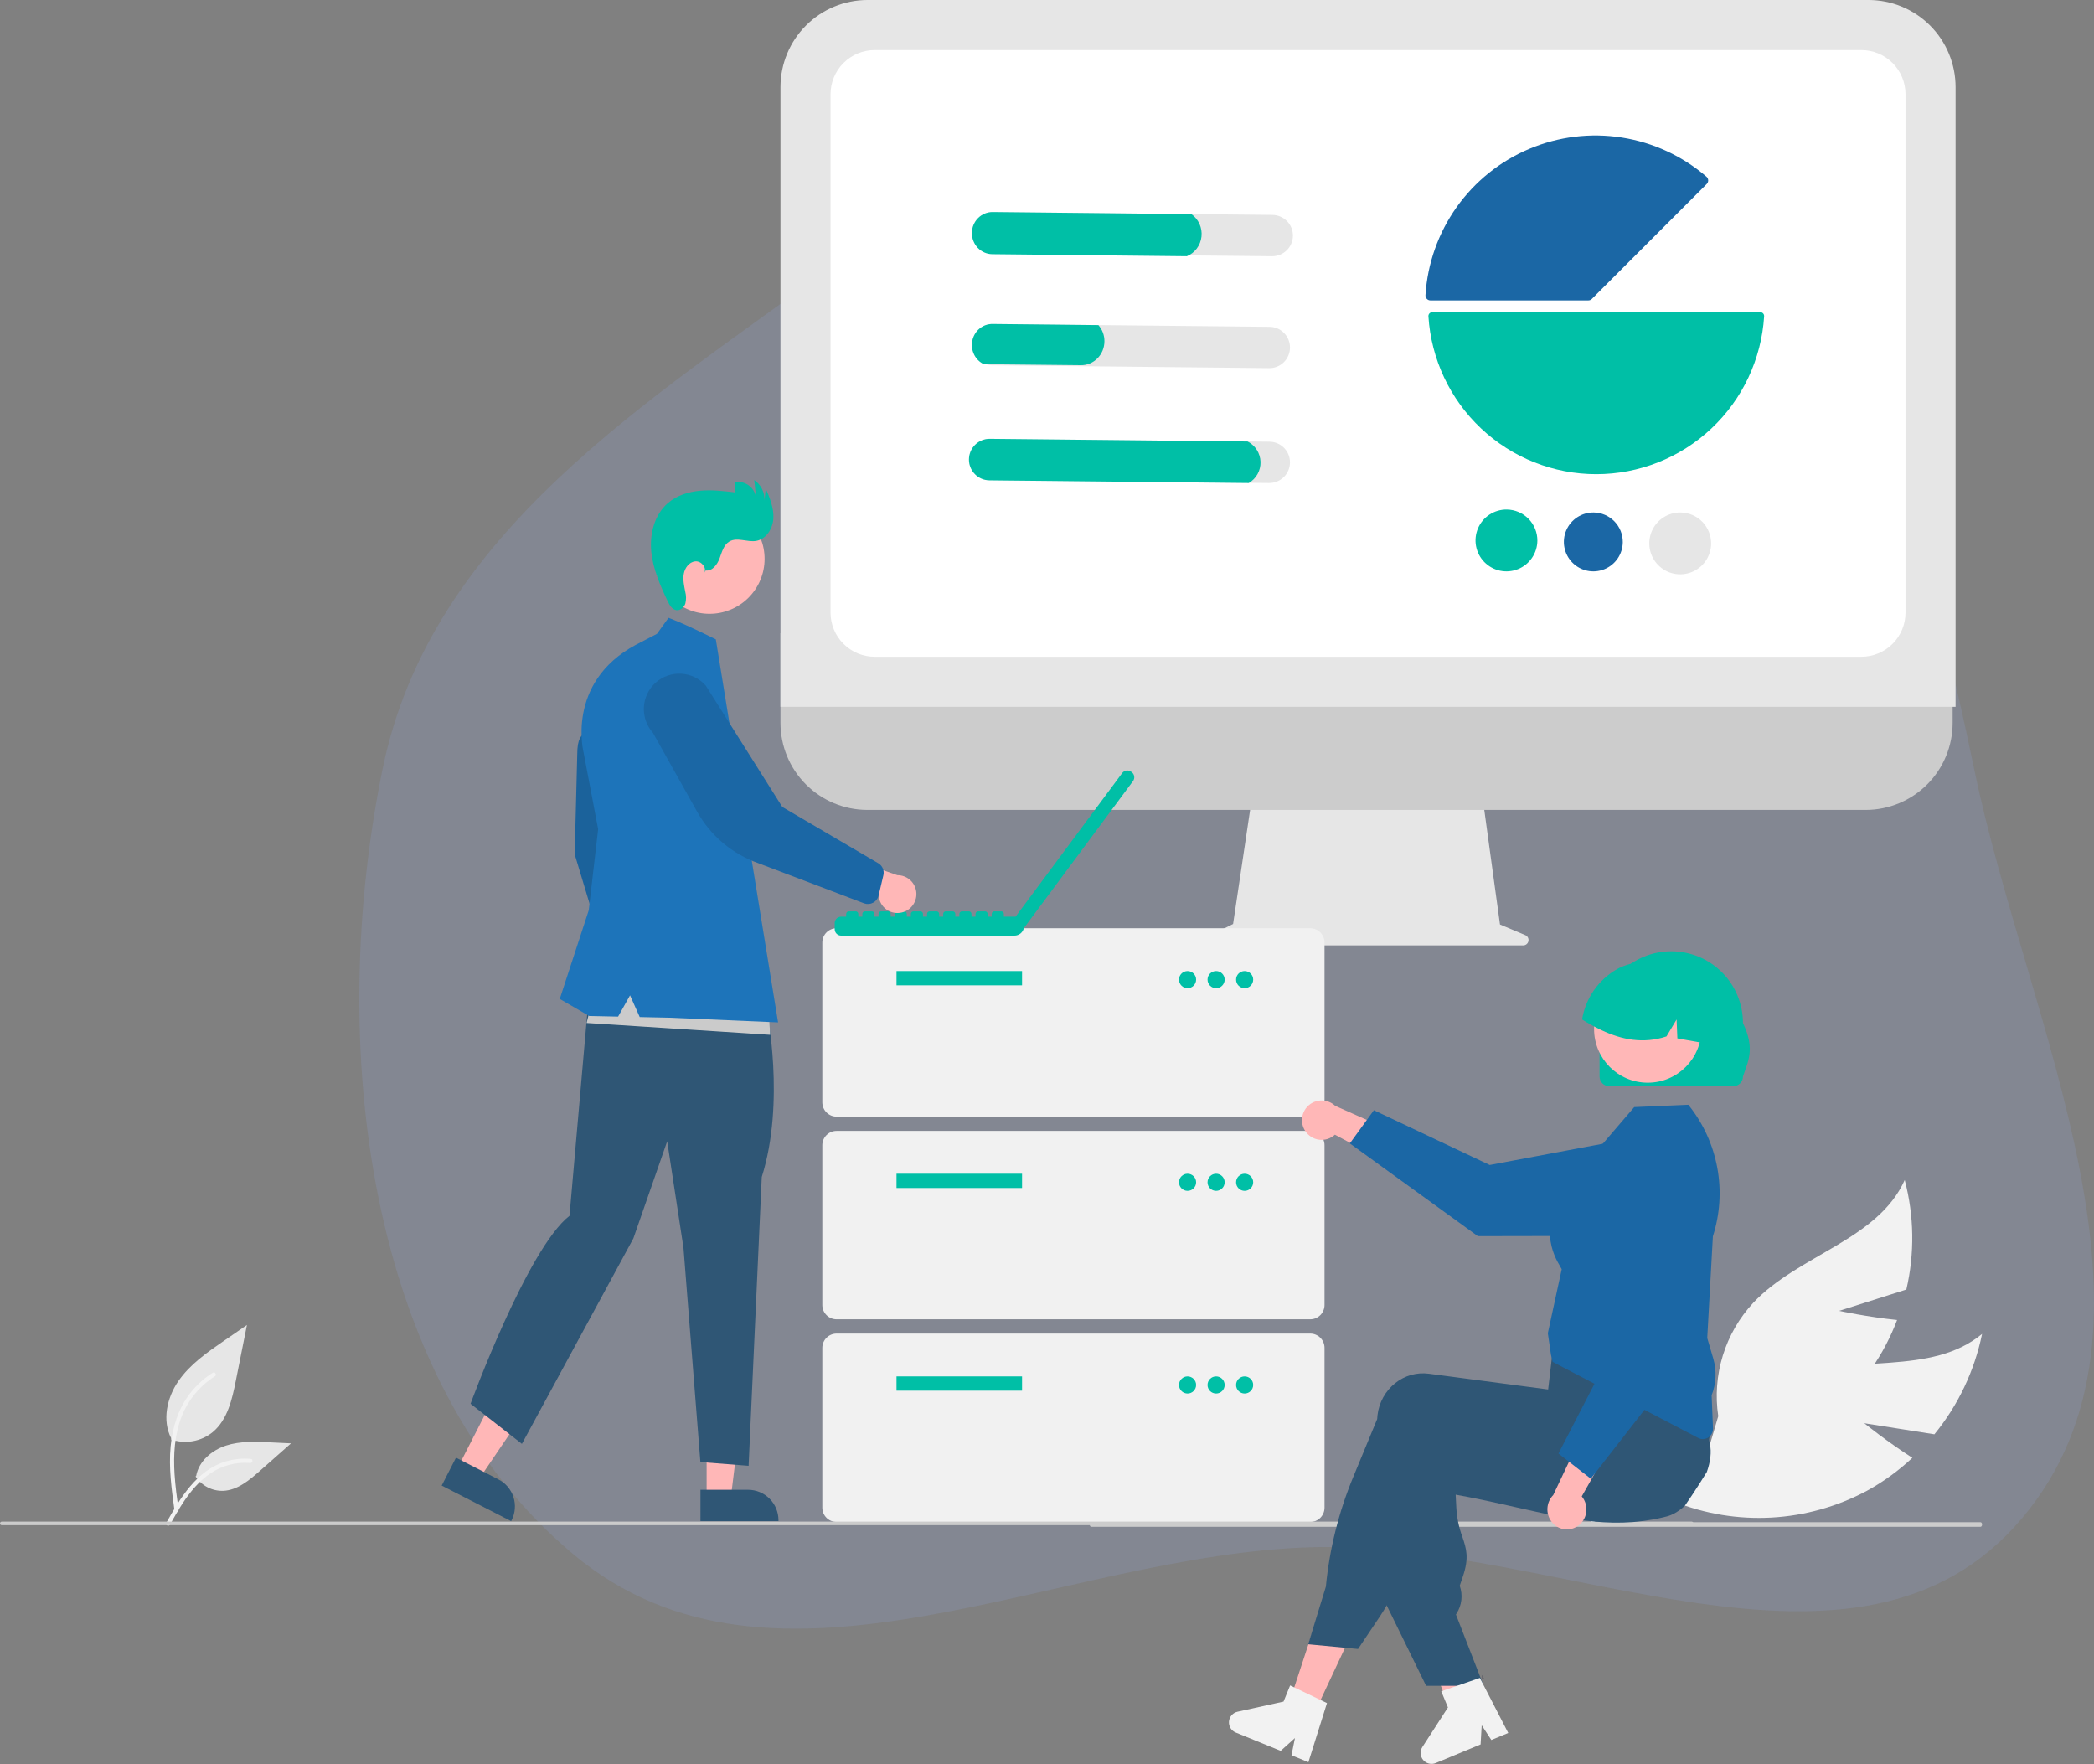 <svg width="711" height="599" viewBox="0 0 711 599" fill="none" xmlns="http://www.w3.org/2000/svg">
<rect x="0" y="0" width="711" height="599" fill="#808080" stroke="none"/>
<path fill-rule="evenodd" clip-rule="evenodd" d="M446.2 525.335C359.056 527.466 263.128 584.907 194.663 527.742C123.966 468.714 110.867 354.438 129.871 261.216C146.241 180.913 220.375 136.289 284.025 89.377C333.007 53.276 386.554 26.423 446.2 28.072C504.23 29.676 558.703 55.024 600.129 98.114C641.966 141.631 657.805 200.532 670.34 261.216C688.176 347.56 742.167 449.996 686.391 515.721C630.7 581.346 529.469 523.299 446.2 525.335Z" fill="#93B0F9" fill-opacity="0.15"/>
<path d="M517.885 317.506L509.307 313.903L503.422 271H425.06L418.682 313.727L411.007 317.556C410.64 317.739 410.346 318.04 410.172 318.411C409.998 318.782 409.954 319.201 410.049 319.6C410.143 319.998 410.37 320.353 410.691 320.608C411.013 320.862 411.412 321 411.822 321H517.178C517.598 321 518.006 320.855 518.332 320.589C518.657 320.323 518.881 319.953 518.964 319.542C519.047 319.13 518.985 318.703 518.788 318.332C518.592 317.961 518.272 317.669 517.885 317.506V317.506Z" fill="#E6E6E6"/>
<path d="M633.535 275H294.465C286.644 274.982 279.15 271.861 273.626 266.323C268.102 260.784 265 253.279 265 245.455V215H663V245.455C663 253.279 659.898 260.784 654.374 266.323C648.85 271.862 641.356 274.982 633.535 275V275Z" fill="#CCCCCC"/>
<path d="M664 240H265V29.546C265.009 21.712 268.124 14.202 273.661 8.663C279.199 3.125 286.707 0.009 294.539 0H634.461C642.293 0.009 649.801 3.125 655.339 8.663C660.876 14.202 663.991 21.712 664 29.546V240Z" fill="#E6E6E6"/>
<path d="M632.019 223H296.981C293.009 222.996 289.201 221.417 286.393 218.609C283.584 215.802 282.004 211.996 282 208.026V31.974C282.004 28.004 283.584 24.198 286.393 21.391C289.201 18.584 293.009 17.005 296.981 17H632.019C635.991 17.005 639.799 18.584 642.607 21.391C645.416 24.198 646.995 28.004 647 31.974V208.026C646.996 211.996 645.416 215.802 642.607 218.609C639.799 221.417 635.991 222.996 632.019 223V223Z" fill="white"/>
<path d="M485 107.311C485 107.339 485.001 107.367 485.003 107.396C485.924 121.918 492.329 135.543 502.917 145.5C513.505 155.458 527.48 161 542 161C556.52 161 570.495 155.458 581.083 145.5C591.67 135.543 598.076 121.918 598.997 107.396C599.009 107.216 598.984 107.036 598.923 106.867C598.863 106.697 598.768 106.542 598.644 106.411C598.523 106.281 598.376 106.177 598.213 106.106C598.05 106.035 597.873 105.999 597.696 106L486.304 106C485.958 106.001 485.626 106.139 485.382 106.385C485.137 106.631 485 106.964 485 107.311V107.311Z" fill="#00BFA6"/>
<path d="M580 61.27C580 61.717 579.822 62.147 579.506 62.464L540.494 101.506C540.338 101.663 540.153 101.788 539.948 101.872C539.744 101.957 539.525 102.001 539.303 102H485.686C485.456 102.001 485.229 101.954 485.017 101.863C484.806 101.771 484.616 101.637 484.46 101.468C484.301 101.299 484.178 101.1 484.1 100.881C484.022 100.663 483.989 100.431 484.003 100.2C484.686 89.459 488.348 79.12 494.578 70.347C500.808 61.574 509.359 54.713 519.271 50.536C529.182 46.359 540.061 45.031 550.686 46.701C561.31 48.371 571.259 52.973 579.413 59.99C579.589 60.142 579.732 60.328 579.833 60.538C579.933 60.747 579.99 60.975 579.999 61.207C580 61.228 580 61.249 580 61.27Z" fill="#1B67A5"/>
<path d="M522 183.608C521.978 185.684 521.342 187.708 520.17 189.423C518.999 191.138 517.345 192.466 515.419 193.241C513.492 194.016 511.379 194.203 509.346 193.777C507.314 193.351 505.453 192.331 504 190.848C502.546 189.365 501.566 187.484 501.181 185.443C500.797 183.402 501.027 181.293 501.841 179.382C502.655 177.472 504.018 175.846 505.756 174.71C507.495 173.574 509.531 172.979 511.608 173.001C514.391 173.032 517.049 174.167 518.997 176.155C520.945 178.144 522.025 180.824 522 183.608Z" fill="#00BFA6"/>
<path d="M551 184.103C550.979 186.08 550.373 188.008 549.257 189.641C548.142 191.274 546.567 192.539 544.732 193.278C542.897 194.016 540.884 194.193 538.949 193.787C537.013 193.382 535.241 192.411 533.857 190.998C532.473 189.585 531.539 187.794 531.173 185.85C530.807 183.907 531.025 181.898 531.801 180.079C532.577 178.259 533.874 176.711 535.53 175.629C537.186 174.547 539.125 173.98 541.103 174.001C543.754 174.031 546.285 175.111 548.14 177.005C549.995 178.899 551.024 181.451 551 184.103V184.103Z" fill="#1B67A5"/>
<path d="M581 184.608C580.978 186.684 580.342 188.708 579.17 190.423C577.999 192.138 576.345 193.466 574.419 194.241C572.492 195.016 570.379 195.203 568.346 194.777C566.314 194.351 564.453 193.331 563 191.848C561.546 190.365 560.566 188.484 560.181 186.443C559.797 184.402 560.027 182.293 560.841 180.383C561.655 178.472 563.018 176.846 564.756 175.71C566.495 174.574 568.531 173.979 570.608 174.001C573.391 174.032 576.049 175.167 577.997 177.155C579.945 179.144 581.025 181.824 581 184.608V184.608Z" fill="#E6E6E6"/>
<path d="M432.027 72.971L337.117 72C336.192 71.99 335.275 72.162 334.416 72.505C333.558 72.849 332.776 73.357 332.115 74.002C331.454 74.647 330.927 75.415 330.564 76.263C330.202 77.111 330.01 78.021 330 78.943C329.991 79.864 330.164 80.779 330.509 81.634C330.854 82.489 331.365 83.268 332.013 83.926C332.66 84.584 333.432 85.108 334.283 85.469C335.134 85.83 336.048 86.02 336.973 86.029L431.883 87C432.808 87.01 433.725 86.838 434.584 86.495C435.442 86.151 436.224 85.643 436.885 84.998C437.546 84.353 438.073 83.585 438.436 82.737C438.799 81.889 438.99 80.979 439 80.057C439.009 79.136 438.836 78.221 438.491 77.366C438.146 76.511 437.635 75.732 436.987 75.074C436.34 74.416 435.568 73.892 434.717 73.531C433.866 73.17 432.952 72.979 432.027 72.971V72.971Z" fill="#E6E6E6"/>
<path d="M431.088 110.971L337.054 110.001C335.458 109.981 333.903 110.513 332.65 111.508C331.398 112.503 330.522 113.901 330.171 115.467C329.82 117.033 330.013 118.673 330.72 120.113C331.427 121.552 332.603 122.704 334.053 123.376C334.948 123.798 335.923 124.02 336.911 124.029L430.945 125C431.861 125.01 432.771 124.839 433.622 124.496C434.473 124.153 435.248 123.644 435.903 122.999C436.558 122.355 437.081 121.586 437.44 120.738C437.8 119.89 437.99 118.979 438 118.057C438.009 117.135 437.838 116.22 437.495 115.365C437.153 114.51 436.646 113.731 436.004 113.073C435.362 112.415 434.598 111.89 433.754 111.53C432.91 111.169 432.004 110.979 431.088 110.971V110.971Z" fill="#E6E6E6"/>
<path d="M431.023 149.971L336.117 149C335.192 148.99 334.274 149.162 333.416 149.505C332.558 149.849 331.776 150.357 331.115 151.002C330.454 151.647 329.927 152.415 329.564 153.263C329.202 154.11 329.01 155.021 329 155.943C328.991 156.864 329.164 157.779 329.509 158.634C329.854 159.489 330.365 160.268 331.013 160.926C331.66 161.584 332.432 162.108 333.283 162.469C334.134 162.83 335.048 163.021 335.972 163.029L430.879 164C431.804 164.01 432.722 163.839 433.581 163.496C434.44 163.153 435.222 162.644 435.884 161.999C436.545 161.355 437.072 160.586 437.435 159.738C437.798 158.89 437.99 157.979 438 157.057C438.009 156.135 437.836 155.22 437.491 154.365C437.145 153.51 436.634 152.731 435.986 152.073C435.338 151.415 434.566 150.89 433.715 150.529C432.863 150.169 431.949 149.979 431.023 149.971V149.971Z" fill="#E6E6E6"/>
<path d="M404.53 72.708L337.071 72C336.152 71.99 335.24 72.165 334.388 72.515C333.535 72.865 332.758 73.384 332.101 74.042C331.445 74.699 330.921 75.483 330.561 76.347C330.2 77.212 330.01 78.14 330 79.08C329.991 80.02 330.163 80.953 330.506 81.825C330.849 82.696 331.357 83.491 332 84.162C332.643 84.833 333.409 85.368 334.255 85.736C335.1 86.104 336.008 86.298 336.927 86.307L402.981 87C404.323 86.454 405.495 85.545 406.37 84.37C407.246 83.195 407.792 81.798 407.952 80.33C408.111 78.862 407.876 77.377 407.274 76.034C406.671 74.692 405.723 73.542 404.53 72.708V72.708Z" fill="#00BFA6"/>
<path d="M372.944 110.382L337.003 110.001C335.418 109.981 333.875 110.524 332.631 111.539C331.387 112.554 330.518 113.98 330.17 115.578C329.821 117.177 330.013 118.85 330.715 120.319C331.416 121.788 332.584 122.964 334.024 123.649L367.035 124C369.126 124.021 371.139 123.183 372.632 121.671C374.126 120.158 374.977 118.095 374.999 115.933C375.031 113.878 374.295 111.89 372.944 110.382V110.382Z" fill="#00BFA6"/>
<path d="M423.591 149.902L336.091 149C335.17 148.99 334.255 149.162 333.4 149.507C332.545 149.852 331.766 150.363 331.107 151.011C330.449 151.659 329.924 152.43 329.562 153.282C329.201 154.133 329.01 155.048 329 155.974C328.991 156.9 329.163 157.818 329.507 158.677C329.851 159.536 330.36 160.318 331.006 160.979C331.651 161.641 332.419 162.167 333.267 162.53C334.115 162.892 335.026 163.084 335.947 163.092L424.01 164C425.258 163.278 426.288 162.229 426.99 160.966C427.692 159.702 428.04 158.271 427.996 156.825C427.953 155.379 427.521 153.971 426.745 152.752C425.969 151.533 424.879 150.548 423.59 149.902H423.591Z" fill="#00BFA6"/>
<g clip-path="url(#clip0_262_41)">
<path d="M58.038 488.729C60.425 489.569 62.988 489.779 65.48 489.34C67.972 488.901 70.309 487.827 72.266 486.222C77.249 482.038 78.812 475.147 80.082 468.764L83.843 449.885L75.971 455.307C70.309 459.207 64.52 463.231 60.601 468.88C56.681 474.528 54.971 482.238 58.119 488.35" fill="#E6E6E6"/>
<path d="M59.254 512.901C58.263 505.68 57.244 498.365 57.941 491.066C58.558 484.584 60.535 478.254 64.56 473.062C66.696 470.312 69.295 467.955 72.241 466.098C73.009 465.613 73.716 466.831 72.952 467.314C67.854 470.536 63.912 475.295 61.692 480.903C59.241 487.14 58.847 493.939 59.27 500.564C59.525 504.57 60.067 508.55 60.612 512.526C60.655 512.706 60.628 512.895 60.537 513.056C60.445 513.217 60.297 513.337 60.12 513.392C59.94 513.44 59.748 513.416 59.586 513.324C59.424 513.232 59.305 513.079 59.255 512.9L59.254 512.901Z" fill="#F2F2F2"/>
<path d="M66.387 501.313C67.41 502.87 68.818 504.137 70.473 504.992C72.128 505.847 73.975 506.261 75.837 506.194C80.622 505.967 84.61 502.628 88.199 499.456L98.818 490.077L91.791 489.74C86.737 489.498 81.552 489.271 76.738 490.832C71.924 492.393 67.485 496.144 66.605 501.128" fill="#E6E6E6"/>
<path d="M56.454 517.052C61.224 508.609 66.757 499.225 76.643 496.226C79.392 495.394 82.274 495.097 85.135 495.348C86.036 495.426 85.811 496.816 84.911 496.739C80.116 496.341 75.331 497.607 71.36 500.325C67.539 502.927 64.563 506.545 62.046 510.38C60.503 512.73 59.121 515.179 57.74 517.625C57.298 518.407 56.007 517.843 56.454 517.052Z" fill="#F2F2F2"/>
<path d="M535.972 498.782C534.585 500.025 532.9 500.89 531.082 501.294C529.263 501.697 527.371 501.625 525.588 501.084C521.02 499.641 518.018 495.393 515.358 491.409L507.488 479.626L514.369 481.098C519.317 482.156 524.387 483.262 528.642 486.002C532.897 488.742 536.231 493.503 535.808 498.547" fill="#E6E6E6"/>
<path d="M541.554 516.537C539.099 507.155 536.148 496.668 527.356 491.24C524.911 489.734 522.2 488.71 519.371 488.221C518.479 488.066 518.342 489.468 519.231 489.623C523.969 490.464 528.272 492.912 531.416 496.555C534.446 500.047 536.398 504.305 537.852 508.657C538.743 511.324 539.453 514.045 540.164 516.763C540.391 517.632 541.784 517.416 541.554 516.537Z" fill="#F2F2F2"/>
<path d="M444.885 379.14H284.053C282.769 379.138 281.538 378.627 280.63 377.719C279.721 376.81 279.21 375.578 279.209 374.294V320.017C279.21 318.733 279.721 317.501 280.63 316.592C281.538 315.684 282.769 315.173 284.053 315.171H444.885C446.17 315.173 447.401 315.684 448.309 316.592C449.217 317.501 449.728 318.733 449.73 320.017V374.294C449.728 375.579 449.217 376.81 448.309 377.719C447.401 378.627 446.17 379.138 444.885 379.14Z" fill="#F1F1F1"/>
<path d="M347.029 329.709H304.398V334.556H347.029V329.709Z" fill="#00BFA6"/>
<path d="M403.223 335.525C404.828 335.525 406.13 334.223 406.13 332.617C406.13 331.011 404.828 329.709 403.223 329.709C401.618 329.709 400.316 331.011 400.316 332.617C400.316 334.223 401.618 335.525 403.223 335.525Z" fill="#00BFA6"/>
<path d="M412.912 335.525C414.518 335.525 415.819 334.223 415.819 332.617C415.819 331.011 414.518 329.709 412.912 329.709C411.307 329.709 410.006 331.011 410.006 332.617C410.006 334.223 411.307 335.525 412.912 335.525Z" fill="#00BFA6"/>
<path d="M422.602 335.525C424.207 335.525 425.508 334.223 425.508 332.617C425.508 331.011 424.207 329.709 422.602 329.709C420.997 329.709 419.695 331.011 419.695 332.617C419.695 334.223 420.997 335.525 422.602 335.525Z" fill="#00BFA6"/>
<path d="M444.885 447.954H284.053C282.769 447.953 281.538 447.442 280.63 446.533C279.721 445.625 279.21 444.393 279.209 443.108V388.832C279.21 387.547 279.721 386.315 280.63 385.407C281.538 384.498 282.769 383.987 284.053 383.986H444.885C446.17 383.987 447.401 384.498 448.309 385.407C449.217 386.315 449.728 387.547 449.73 388.832V443.108C449.728 444.393 449.217 445.625 448.309 446.533C447.401 447.442 446.17 447.953 444.885 447.954V447.954Z" fill="#F1F1F1"/>
<path d="M347.029 398.524H304.398V403.37H347.029V398.524Z" fill="#00BFA6"/>
<path d="M403.223 404.339C404.828 404.339 406.13 403.037 406.13 401.432C406.13 399.826 404.828 398.524 403.223 398.524C401.618 398.524 400.316 399.826 400.316 401.432C400.316 403.037 401.618 404.339 403.223 404.339Z" fill="#00BFA6"/>
<path d="M412.912 404.339C414.518 404.339 415.819 403.037 415.819 401.432C415.819 399.826 414.518 398.524 412.912 398.524C411.307 398.524 410.006 399.826 410.006 401.432C410.006 403.037 411.307 404.339 412.912 404.339Z" fill="#00BFA6"/>
<path d="M422.602 404.339C424.207 404.339 425.508 403.037 425.508 401.432C425.508 399.826 424.207 398.524 422.602 398.524C420.997 398.524 419.695 399.826 419.695 401.432C419.695 403.037 420.997 404.339 422.602 404.339Z" fill="#00BFA6"/>
<path d="M444.885 516.769H284.053C282.769 516.767 281.538 516.256 280.63 515.348C279.721 514.439 279.21 513.207 279.209 511.923V457.646C279.21 456.362 279.721 455.13 280.63 454.221C281.538 453.313 282.769 452.802 284.053 452.8H444.885C446.17 452.802 447.401 453.313 448.309 454.221C449.217 455.13 449.728 456.362 449.73 457.646V511.923C449.728 513.207 449.217 514.439 448.309 515.348C447.401 516.256 446.17 516.767 444.885 516.769V516.769Z" fill="#F1F1F1"/>
<path d="M347.029 467.338H304.398V472.184H347.029V467.338Z" fill="#00BFA6"/>
<path d="M403.223 473.154C404.828 473.154 406.13 471.852 406.13 470.246C406.13 468.64 404.828 467.338 403.223 467.338C401.618 467.338 400.316 468.64 400.316 470.246C400.316 471.852 401.618 473.154 403.223 473.154Z" fill="#00BFA6"/>
<path d="M412.912 473.154C414.518 473.154 415.819 471.852 415.819 470.246C415.819 468.64 414.518 467.338 412.912 467.338C411.307 467.338 410.006 468.64 410.006 470.246C410.006 471.852 411.307 473.154 412.912 473.154Z" fill="#00BFA6"/>
<path d="M422.602 473.154C424.207 473.154 425.508 471.852 425.508 470.246C425.508 468.64 424.207 467.338 422.602 467.338C420.997 467.338 419.695 468.64 419.695 470.246C419.695 471.852 420.997 473.154 422.602 473.154Z" fill="#00BFA6"/>
<path d="M384.253 262.171L384.075 262.039L384.071 262.036C383.842 261.866 383.581 261.742 383.304 261.673C383.027 261.603 382.738 261.589 382.456 261.63C382.173 261.672 381.901 261.769 381.656 261.916C381.411 262.063 381.197 262.256 381.027 262.486L344.825 311.245H340.843V310.309C340.843 310.078 340.751 309.857 340.588 309.693C340.425 309.53 340.203 309.438 339.972 309.438H337.596C337.365 309.438 337.144 309.53 336.981 309.693C336.817 309.857 336.726 310.078 336.726 310.309V311.245H335.35V310.309C335.35 310.078 335.259 309.857 335.095 309.693C334.932 309.53 334.711 309.438 334.48 309.438H332.104C331.873 309.438 331.651 309.53 331.488 309.693C331.325 309.857 331.233 310.078 331.233 310.309V311.245H329.862V310.309C329.862 310.078 329.771 309.857 329.607 309.693C329.444 309.53 329.223 309.438 328.992 309.438H326.616C326.385 309.438 326.163 309.53 326 309.693C325.837 309.857 325.745 310.078 325.745 310.309V311.245H324.37V310.309C324.37 310.078 324.278 309.857 324.115 309.693C323.952 309.53 323.73 309.438 323.499 309.438H321.123C320.892 309.438 320.671 309.53 320.508 309.693C320.344 309.857 320.253 310.078 320.253 310.309V311.245H318.882V310.309C318.882 310.078 318.79 309.857 318.627 309.693C318.464 309.53 318.242 309.438 318.011 309.438H315.635C315.521 309.438 315.408 309.461 315.302 309.505C315.196 309.548 315.101 309.612 315.02 309.693C314.939 309.774 314.875 309.87 314.831 309.976C314.787 310.081 314.765 310.195 314.765 310.309V311.245H313.389V310.309C313.389 310.078 313.298 309.857 313.135 309.693C312.971 309.53 312.75 309.438 312.519 309.438H310.143C309.912 309.438 309.691 309.53 309.527 309.693C309.364 309.857 309.272 310.078 309.272 310.309V311.245H307.897V310.309C307.897 310.078 307.805 309.857 307.642 309.693C307.479 309.53 307.257 309.438 307.027 309.438H304.65C304.42 309.438 304.198 309.53 304.035 309.693C303.872 309.857 303.78 310.078 303.78 310.309V311.245H302.409V310.309C302.409 310.078 302.317 309.857 302.154 309.693C301.991 309.53 301.77 309.438 301.539 309.438H299.162C298.932 309.438 298.71 309.53 298.547 309.693C298.384 309.857 298.292 310.078 298.292 310.309V311.245H296.917V310.309C296.917 310.078 296.825 309.857 296.662 309.693C296.498 309.53 296.277 309.438 296.046 309.438H293.67C293.439 309.438 293.218 309.53 293.054 309.693C292.891 309.857 292.8 310.078 292.8 310.309V311.245H291.429V310.309C291.429 310.078 291.337 309.857 291.174 309.693C291.01 309.53 290.789 309.438 290.558 309.438H288.182C287.951 309.438 287.73 309.53 287.567 309.693C287.403 309.857 287.312 310.078 287.312 310.309V311.245H285.588C285.302 311.245 285.019 311.301 284.755 311.411C284.491 311.52 284.251 311.681 284.049 311.883C283.847 312.085 283.687 312.325 283.578 312.589C283.468 312.853 283.412 313.136 283.412 313.422V315.499C283.412 315.785 283.468 316.068 283.578 316.332C283.687 316.596 283.847 316.836 284.049 317.038C284.251 317.24 284.491 317.4 284.755 317.51C285.019 317.619 285.302 317.676 285.588 317.676H344.464C345.21 317.675 345.933 317.418 346.511 316.947C347.089 316.476 347.488 315.821 347.639 315.09L347.662 315.107L384.699 265.221L384.703 265.216C385.047 264.753 385.193 264.172 385.108 263.6C385.024 263.029 384.716 262.515 384.253 262.171V262.171Z" fill="#00BFA6"/>
<path d="M155.465 498.279L162.778 502.023L180.693 475.587L169.9 470.061L155.465 498.279Z" fill="#FFB7B7"/>
<path d="M154.822 494.936L169.225 502.309L169.225 502.309C171.659 503.555 173.499 505.718 174.339 508.321C175.179 510.924 174.952 513.754 173.706 516.189L173.553 516.487L149.973 504.416L154.822 494.936Z" fill="#2F5675"/>
<path d="M239.929 508.521H248.144L252.053 476.823H239.928L239.929 508.521Z" fill="#FFB7B7"/>
<path d="M237.832 505.839L254.011 505.838H254.011C256.746 505.838 259.368 506.925 261.302 508.859C263.235 510.793 264.321 513.416 264.322 516.152V516.487L237.833 516.488L237.832 505.839Z" fill="#2F5675"/>
<path d="M201.501 249.964C201.501 249.964 195.999 245.748 195.999 256.047L195.131 290.08L204.83 322.231L210.476 311.803L208.16 289.211L201.501 249.964Z" fill="#1B629B"/>
<path d="M260.349 343.051C260.349 343.051 266.729 374.129 258.648 399.634L254.183 497.698L237.809 496.421L232.068 423.672L226.539 387.509L215.056 420.481L177.206 490.253L159.77 476.639C159.77 476.639 179.092 423.897 193.367 412.823L200.526 331.252L260.349 343.051Z" fill="#2F5675"/>
<path d="M257.321 198.695C262.267 189.644 258.942 178.297 249.895 173.349C240.847 168.402 229.504 171.728 224.558 180.779C219.613 189.829 222.938 201.177 231.985 206.124C241.032 211.072 252.376 207.745 257.321 198.695Z" fill="#FFB7B7"/>
<path d="M239.619 193.698C241.857 193.99 243.545 191.699 244.328 189.582C245.111 187.464 245.707 184.999 247.653 183.855C250.311 182.293 253.713 184.172 256.753 183.656C260.186 183.074 262.418 179.435 262.593 175.956C262.768 172.477 261.384 169.131 260.026 165.923L259.552 169.91C259.615 168.559 259.331 167.214 258.726 166.004C258.122 164.794 257.217 163.76 256.099 163L256.71 168.849C256.58 168.042 256.291 167.269 255.862 166.573C255.432 165.878 254.87 165.275 254.206 164.797C253.543 164.32 252.792 163.978 251.997 163.792C251.201 163.606 250.376 163.579 249.57 163.712L249.666 167.197C245.701 166.726 241.702 166.253 237.725 166.613C233.748 166.972 229.743 168.231 226.729 170.851C222.22 174.77 220.574 181.223 221.126 187.173C221.679 193.122 224.134 198.712 226.693 204.111C227.337 205.469 228.227 207.002 229.72 207.175C231.061 207.331 232.289 206.209 232.706 204.924C233.027 203.606 233.015 202.228 232.67 200.916C232.292 198.911 231.817 196.861 232.171 194.852C232.526 192.842 233.971 190.856 235.996 190.61C238.021 190.364 240.093 192.679 239.119 194.472L239.619 193.698Z" fill="#00BFA6"/>
<path d="M261.504 351.363L199.186 347.34L203.876 327.901L260.833 340.638L261.504 351.363Z" fill="#CBCBCB"/>
<path d="M223.072 215.207L226.981 209.778C226.981 209.778 231.35 211.264 243.05 217.09L243.877 222.176L264.187 347.14L227.27 345.547L217.217 345.333L213.927 337.956L209.871 345.177L200.054 344.968L190.064 339.175L199.909 309.052L203.094 281.536L198.172 255.612C198.172 255.612 191.978 231.808 215.833 218.972L223.072 215.207Z" fill="#1D74BA"/>
<path d="M306.278 309.806C305.374 310.036 304.431 310.064 303.514 309.89C302.598 309.716 301.731 309.342 300.975 308.796C300.218 308.251 299.59 307.545 299.136 306.731C298.681 305.916 298.411 305.011 298.343 304.081L276.441 298.212L285.252 290.386L304.7 297.159C306.27 297.149 307.789 297.716 308.97 298.752C310.15 299.789 310.91 301.222 311.104 302.781C311.299 304.34 310.915 305.916 310.026 307.211C309.136 308.505 307.803 309.429 306.278 309.806V309.806Z" fill="#FFB7B7"/>
<path d="M296.47 306.493C296.009 306.744 295.501 306.895 294.978 306.936C294.456 306.978 293.93 306.909 293.436 306.734L257.406 293.054C248.617 289.937 241.258 283.732 236.699 275.594L221.674 248.782C220.619 247.604 219.807 246.229 219.283 244.737C218.76 243.244 218.536 241.663 218.624 240.084C218.712 238.505 219.111 236.958 219.797 235.533C220.483 234.108 221.444 232.833 222.624 231.779C223.803 230.726 225.179 229.916 226.672 229.395C228.165 228.874 229.746 228.653 231.324 228.744C232.903 228.835 234.448 229.237 235.871 229.926C237.294 230.615 238.568 231.578 239.618 232.76L265.624 273.993L298.352 293.188C298.993 293.609 299.49 294.217 299.775 294.929C300.059 295.642 300.119 296.425 299.944 297.172L298.317 304.071C298.142 304.811 297.746 305.48 297.181 305.989C296.965 306.184 296.726 306.353 296.47 306.493V306.493Z" fill="#1B67A5"/>
<path d="M574.392 517.863H0.608C0.447 517.863 0.292 517.799 0.178 517.685C0.064 517.571 0 517.416 0 517.255C0 517.093 0.064 516.938 0.178 516.824C0.292 516.71 0.447 516.646 0.608 516.646H574.392C574.553 516.646 574.708 516.71 574.822 516.824C574.936 516.938 575 517.093 575 517.255C575 517.416 574.936 517.571 574.822 517.685C574.708 517.799 574.553 517.863 574.392 517.863Z" fill="#CBCBCB"/>
</g>
<path d="M632.993 483.243L656.81 487.004C664.872 477.142 670.43 465.44 673 452.915C655.585 467.319 629.101 459.664 607.983 467.528C601.416 470.032 595.49 473.996 590.645 479.129C585.8 484.261 582.16 490.429 579.995 497.175L568.355 509.828C578.892 514.042 590.207 515.899 601.521 515.269C612.836 514.64 623.881 511.54 633.896 506.182C639.484 503.12 644.669 499.36 649.328 494.989C640.994 489.687 632.993 483.243 632.993 483.243Z" fill="#F2F2F2"/>
<path d="M624.452 445.09L647.288 437.844C650.133 425.588 649.943 412.822 646.735 400.656C637.562 421.056 610.645 426.056 595.31 442.339C590.566 447.455 587.034 453.572 584.975 460.238C582.917 466.904 582.385 473.948 583.419 480.847L578.615 497.146C589.837 496.186 600.716 492.805 610.505 487.236C620.294 481.667 628.759 474.041 635.317 464.886C638.946 459.713 641.908 454.104 644.135 448.191C634.396 447.217 624.452 445.09 624.452 445.09Z" fill="#F2F2F2"/>
<path d="M673 517.627C673 517.73 672.987 517.831 672.96 517.926C672.933 518.021 672.894 518.107 672.844 518.18C672.795 518.253 672.736 518.31 672.671 518.349C672.606 518.388 672.536 518.408 672.466 518.408H370.534C370.392 518.408 370.256 518.326 370.156 518.179C370.056 518.033 370 517.834 370 517.627C370 517.42 370.056 517.221 370.156 517.075C370.256 516.928 370.392 516.846 370.534 516.846H672.466C672.536 516.846 672.606 516.866 672.671 516.905C672.736 516.944 672.795 517.002 672.844 517.074C672.894 517.147 672.933 517.233 672.96 517.328C672.987 517.423 673 517.524 673 517.627V517.627Z" fill="#CCCCCC"/>
<path d="M443.145 383.964C443.668 384.783 444.365 385.478 445.186 385.999C446.007 386.52 446.932 386.855 447.896 386.98C448.86 387.105 449.84 387.017 450.766 386.722C451.693 386.427 452.544 385.933 453.258 385.274L474.09 396.436L472.973 384.205L453.362 375.481C452.175 374.353 450.616 373.7 448.98 373.646C447.344 373.591 445.745 374.139 444.485 375.184C443.226 376.23 442.394 377.701 442.147 379.32C441.9 380.938 442.255 382.59 443.145 383.964H443.145Z" fill="#FFB7B7"/>
<path d="M458.322 388.232L466.486 376.964L505.813 395.555L554.752 386.373C557.171 385.919 559.66 386.003 562.043 386.62C564.425 387.236 566.643 388.369 568.539 389.939C570.434 391.509 571.961 393.477 573.01 395.703C574.06 397.93 574.606 400.36 574.611 402.821V402.821C574.614 407.266 572.854 411.532 569.716 414.681C566.579 417.83 562.32 419.606 557.874 419.619L501.791 419.723L458.322 388.232Z" fill="#1B67A5"/>
<path d="M445.748 582.86L437.488 578.91L448.834 544.387L461.024 550.218L445.748 582.86Z" fill="#FFB7B7"/>
<path d="M501.122 577.295C500.521 577.671 499.92 578.041 499.314 578.411C498.106 579.151 496.887 579.879 495.668 580.595C495.055 580.953 494.436 581.311 493.823 581.663V581.681L493.787 581.687L493.775 581.693L492.84 581.924L491.5 578.381L490.881 576.749L490.007 574.437L488.406 570.209L479.973 547.944L493.083 544.71L493.574 546.718H493.581L493.823 547.713L498.404 566.29L499.338 570.088L499.368 570.203L499.933 572.472L500.418 574.437L500.958 576.634L501.122 577.295Z" fill="#FFB7B7"/>
<path d="M579.53 499.814C578.695 501.176 577.842 502.532 576.983 503.876C575.387 506.378 573.748 508.843 572.066 511.271C572.066 511.277 572.06 511.277 572.054 511.283C571.073 512.207 569.99 513.011 568.825 513.68C568.777 513.717 568.722 513.742 568.673 513.773C567.816 514.255 566.903 514.627 565.956 514.881C565.615 514.968 565.267 515.055 564.926 515.141C563.696 515.439 562.477 515.693 561.265 515.916C559.108 516.306 556.976 516.584 554.856 516.758C554.685 516.776 554.515 516.789 554.344 516.801C545.626 517.451 537.139 516.405 528.281 514.689C523.907 513.847 519.441 512.838 514.817 511.791C513.306 511.444 511.789 511.104 510.254 510.763C510.138 510.738 510.016 510.707 509.894 510.682C507.701 510.193 505.471 509.71 503.187 509.233C500.311 508.633 497.344 508.05 494.261 507.499L494.481 511.915C494.663 515.312 495.358 518.66 496.54 521.842C497.856 525.756 498.898 528.853 496.698 535.3L495.638 538.421C496.188 539.971 496.376 541.63 496.189 543.266C496.002 544.903 495.444 546.473 494.56 547.853L494.347 548.182L503.187 570.916L503.759 572.39H499.233L493.664 572.397H484.227L470.611 544.627L469.959 543.301V543.233L471.366 489.867C471.385 489.397 471.421 488.92 471.482 488.449C471.73 486.31 472.395 484.242 473.438 482.366C474.481 480.49 475.881 478.844 477.556 477.525C479.161 476.249 481 475.311 482.965 474.765C484.931 474.218 486.983 474.074 489.004 474.341L493.664 474.954L503.187 476.206L509.894 477.091L510.028 477.11L529.81 479.711L531.23 473.827L531.492 473.728L539.82 470.625L568.624 459.893L568.697 459.868L570.592 459.162L570.818 459.534C570.885 459.645 570.952 459.757 571.013 459.868C572.885 463.281 574.41 466.879 575.564 470.607C577.503 476.697 579.1 482.893 580.346 489.168C580.401 489.44 580.45 489.688 580.492 489.911L580.51 489.979C580.529 490.084 580.541 490.152 580.547 490.171C581.211 492.983 580.748 496.414 579.53 499.814Z" fill="#2F5675"/>
<path d="M580.403 480.646C580.312 480.251 580.197 479.849 580.076 479.459C579.114 476.509 577.994 473.615 576.72 470.791C575.29 467.576 573.576 464.133 571.534 460.404C570.547 458.599 569.484 456.722 568.347 454.772C567.778 453.795 567.186 452.8 566.572 451.786C566.548 451.739 566.522 451.694 566.494 451.65L566.318 451.353L537.978 455.223L527.425 456.664L526.795 462.03L526.644 463.36C526.638 463.36 526.638 463.36 526.644 463.366L526.22 466.989V466.995L525.656 471.781L525.608 471.774L509.948 469.703L493.809 467.57L485.14 466.426C483.131 466.159 481.09 466.303 479.136 466.848C477.181 467.394 475.353 468.331 473.757 469.604C472.091 470.922 470.7 472.565 469.663 474.438C468.626 476.31 467.964 478.375 467.717 480.51C467.663 480.943 467.626 481.388 467.608 481.827L459.43 501.606C454.536 513.434 451.419 525.949 450.185 538.726L444.188 558.294L445.042 558.375L457.751 559.58L461.108 559.902L468.498 548.891C469.341 547.636 470.14 546.343 470.885 545.02C472.112 542.859 473.203 540.621 474.151 538.318L490.138 499.491C491.374 499.708 492.597 499.914 493.809 500.11C499.413 501.037 504.792 501.793 509.948 502.379C526.71 504.289 541.226 504.437 554.147 502.818C557.776 502.366 561.284 501.773 564.67 501.037C565.912 500.771 567.138 500.485 568.347 500.178C568.632 500.11 568.911 500.042 569.19 499.967C571.693 499.308 573.995 498.019 575.884 496.217C577.773 494.416 579.189 492.159 580.003 489.655C580.975 486.752 581.113 483.627 580.403 480.646V480.646Z" fill="#2F5675"/>
<path d="M448.388 577.223L439.452 572.94L438.051 572.267L435.812 577.763L420.184 581.203C419.411 581.372 418.713 581.785 418.191 582.379C417.669 582.974 417.351 583.719 417.283 584.508C417.215 585.296 417.401 586.085 417.814 586.76C418.227 587.435 418.845 587.96 419.577 588.259L434.847 594.489L439.695 590.127L438.505 595.982L444.257 598.33L450.56 578.267L448.388 577.223Z" fill="#F2F2F2"/>
<path d="M503.307 568.758L503.877 570.202H503.307V568.758Z" fill="#2F2E41"/>
<path d="M500.194 570.51L490.83 573.755L489.361 574.262L491.637 579.743L482.953 593.184C482.523 593.848 482.317 594.632 482.364 595.422C482.412 596.211 482.71 596.965 483.217 597.573C483.723 598.18 484.411 598.61 485.179 598.799C485.947 598.989 486.756 598.927 487.486 598.624L502.721 592.307L503.096 585.797L506.37 590.794L512.109 588.415L502.472 569.724L500.194 570.51Z" fill="#F2F2F2"/>
<path d="M578.206 488.628C577.65 488.627 577.102 488.492 576.61 488.233L527.198 462.413L526.627 460.076L525.551 452.679L525.566 452.61L530.265 430.944C530.179 430.758 529.999 430.453 529.796 430.108C527.698 426.554 521.313 415.735 533.498 400.839L554.892 375.897L573.254 375.106L573.463 375.37C578.372 381.533 581.684 388.813 583.102 396.563C584.52 404.314 584.002 412.294 581.592 419.796L579.68 454.326L581.731 461.3C582.93 465.398 582.732 469.778 581.168 473.751L581.638 485.043C581.656 485.505 581.581 485.967 581.417 486.4C581.253 486.834 581.003 487.229 580.683 487.564C580.363 487.899 579.978 488.165 579.553 488.348C579.127 488.531 578.669 488.626 578.206 488.628L578.206 488.628Z" fill="#1B67A5"/>
<path d="M535.427 518.325C536.256 517.821 536.967 517.137 537.511 516.32C538.055 515.503 538.418 514.574 538.575 513.597C538.731 512.62 538.678 511.62 538.418 510.667C538.159 509.713 537.699 508.83 537.071 508.08L548.832 487.276L536.693 487.98L527.386 507.627C526.23 508.795 525.53 510.359 525.42 512.022C525.309 513.684 525.796 515.331 526.787 516.65C527.778 517.969 529.205 518.867 530.798 519.176C532.39 519.485 534.038 519.182 535.427 518.325L535.427 518.325Z" fill="#FFB7B7"/>
<path d="M540.138 502.084L529.16 493.534L549.108 454.877L541.633 405.649C541.264 403.215 541.435 400.731 542.134 398.371C542.833 396.011 544.043 393.834 545.678 391.994C547.312 390.154 549.332 388.697 551.594 387.726C553.855 386.754 556.303 386.293 558.763 386.374V386.374C563.206 386.525 567.407 388.433 570.445 391.678C573.483 394.923 575.11 399.241 574.968 403.684L573.122 459.737L540.138 502.084Z" fill="#1B67A5"/>
<path d="M543.115 365.532V347.363C543.111 340.905 545.672 334.711 550.235 330.142C554.798 325.573 560.989 323.004 567.447 323C573.904 322.996 580.098 325.557 584.667 330.12C589.236 334.683 591.805 340.874 591.809 347.331V347.363C596.1 356.305 593.416 360.556 591.809 365.532C591.808 366.399 591.463 367.23 590.85 367.842C590.237 368.455 589.407 368.8 588.54 368.801H546.386C545.519 368.8 544.688 368.456 544.075 367.843C543.462 367.23 543.117 366.399 543.115 365.532V365.532Z" fill="#00BFA6"/>
<path d="M559.479 367.621C569.544 367.621 577.703 359.461 577.703 349.396C577.703 339.331 569.544 331.171 559.479 331.171C549.413 331.171 541.254 339.331 541.254 349.396C541.254 359.461 549.413 367.621 559.479 367.621Z" fill="#FFB7B7"/>
<path d="M578.552 354.174C578.387 354.148 578.222 354.113 578.056 354.087C575.214 353.583 572.371 353.087 569.537 352.574L569.276 346.15L565.842 351.905C558.009 354.504 550.681 353.035 543.787 349.792C541.513 348.713 539.306 347.496 537.18 346.15C537.759 342.597 539.125 339.218 541.178 336.261C543.231 333.304 545.92 330.843 549.046 329.058C549.307 328.911 549.559 328.78 549.82 328.65C549.821 328.65 549.822 328.65 549.823 328.649C549.824 328.649 549.825 328.648 549.826 328.647C549.827 328.646 549.828 328.645 549.828 328.644C549.828 328.643 549.829 328.642 549.829 328.641C550.272 328.432 550.724 328.233 551.176 328.05C554.715 326.667 558.574 326.317 562.305 327.04C566.035 327.763 569.483 329.53 572.249 332.136C577.813 337.448 580.317 346.219 578.552 354.174Z" fill="#00BFA6"/>
<defs>
<clipPath id="clip0_262_41">
<rect width="575" height="355" fill="white" transform="translate(0 163)"/>
</clipPath>
</defs>
</svg>
